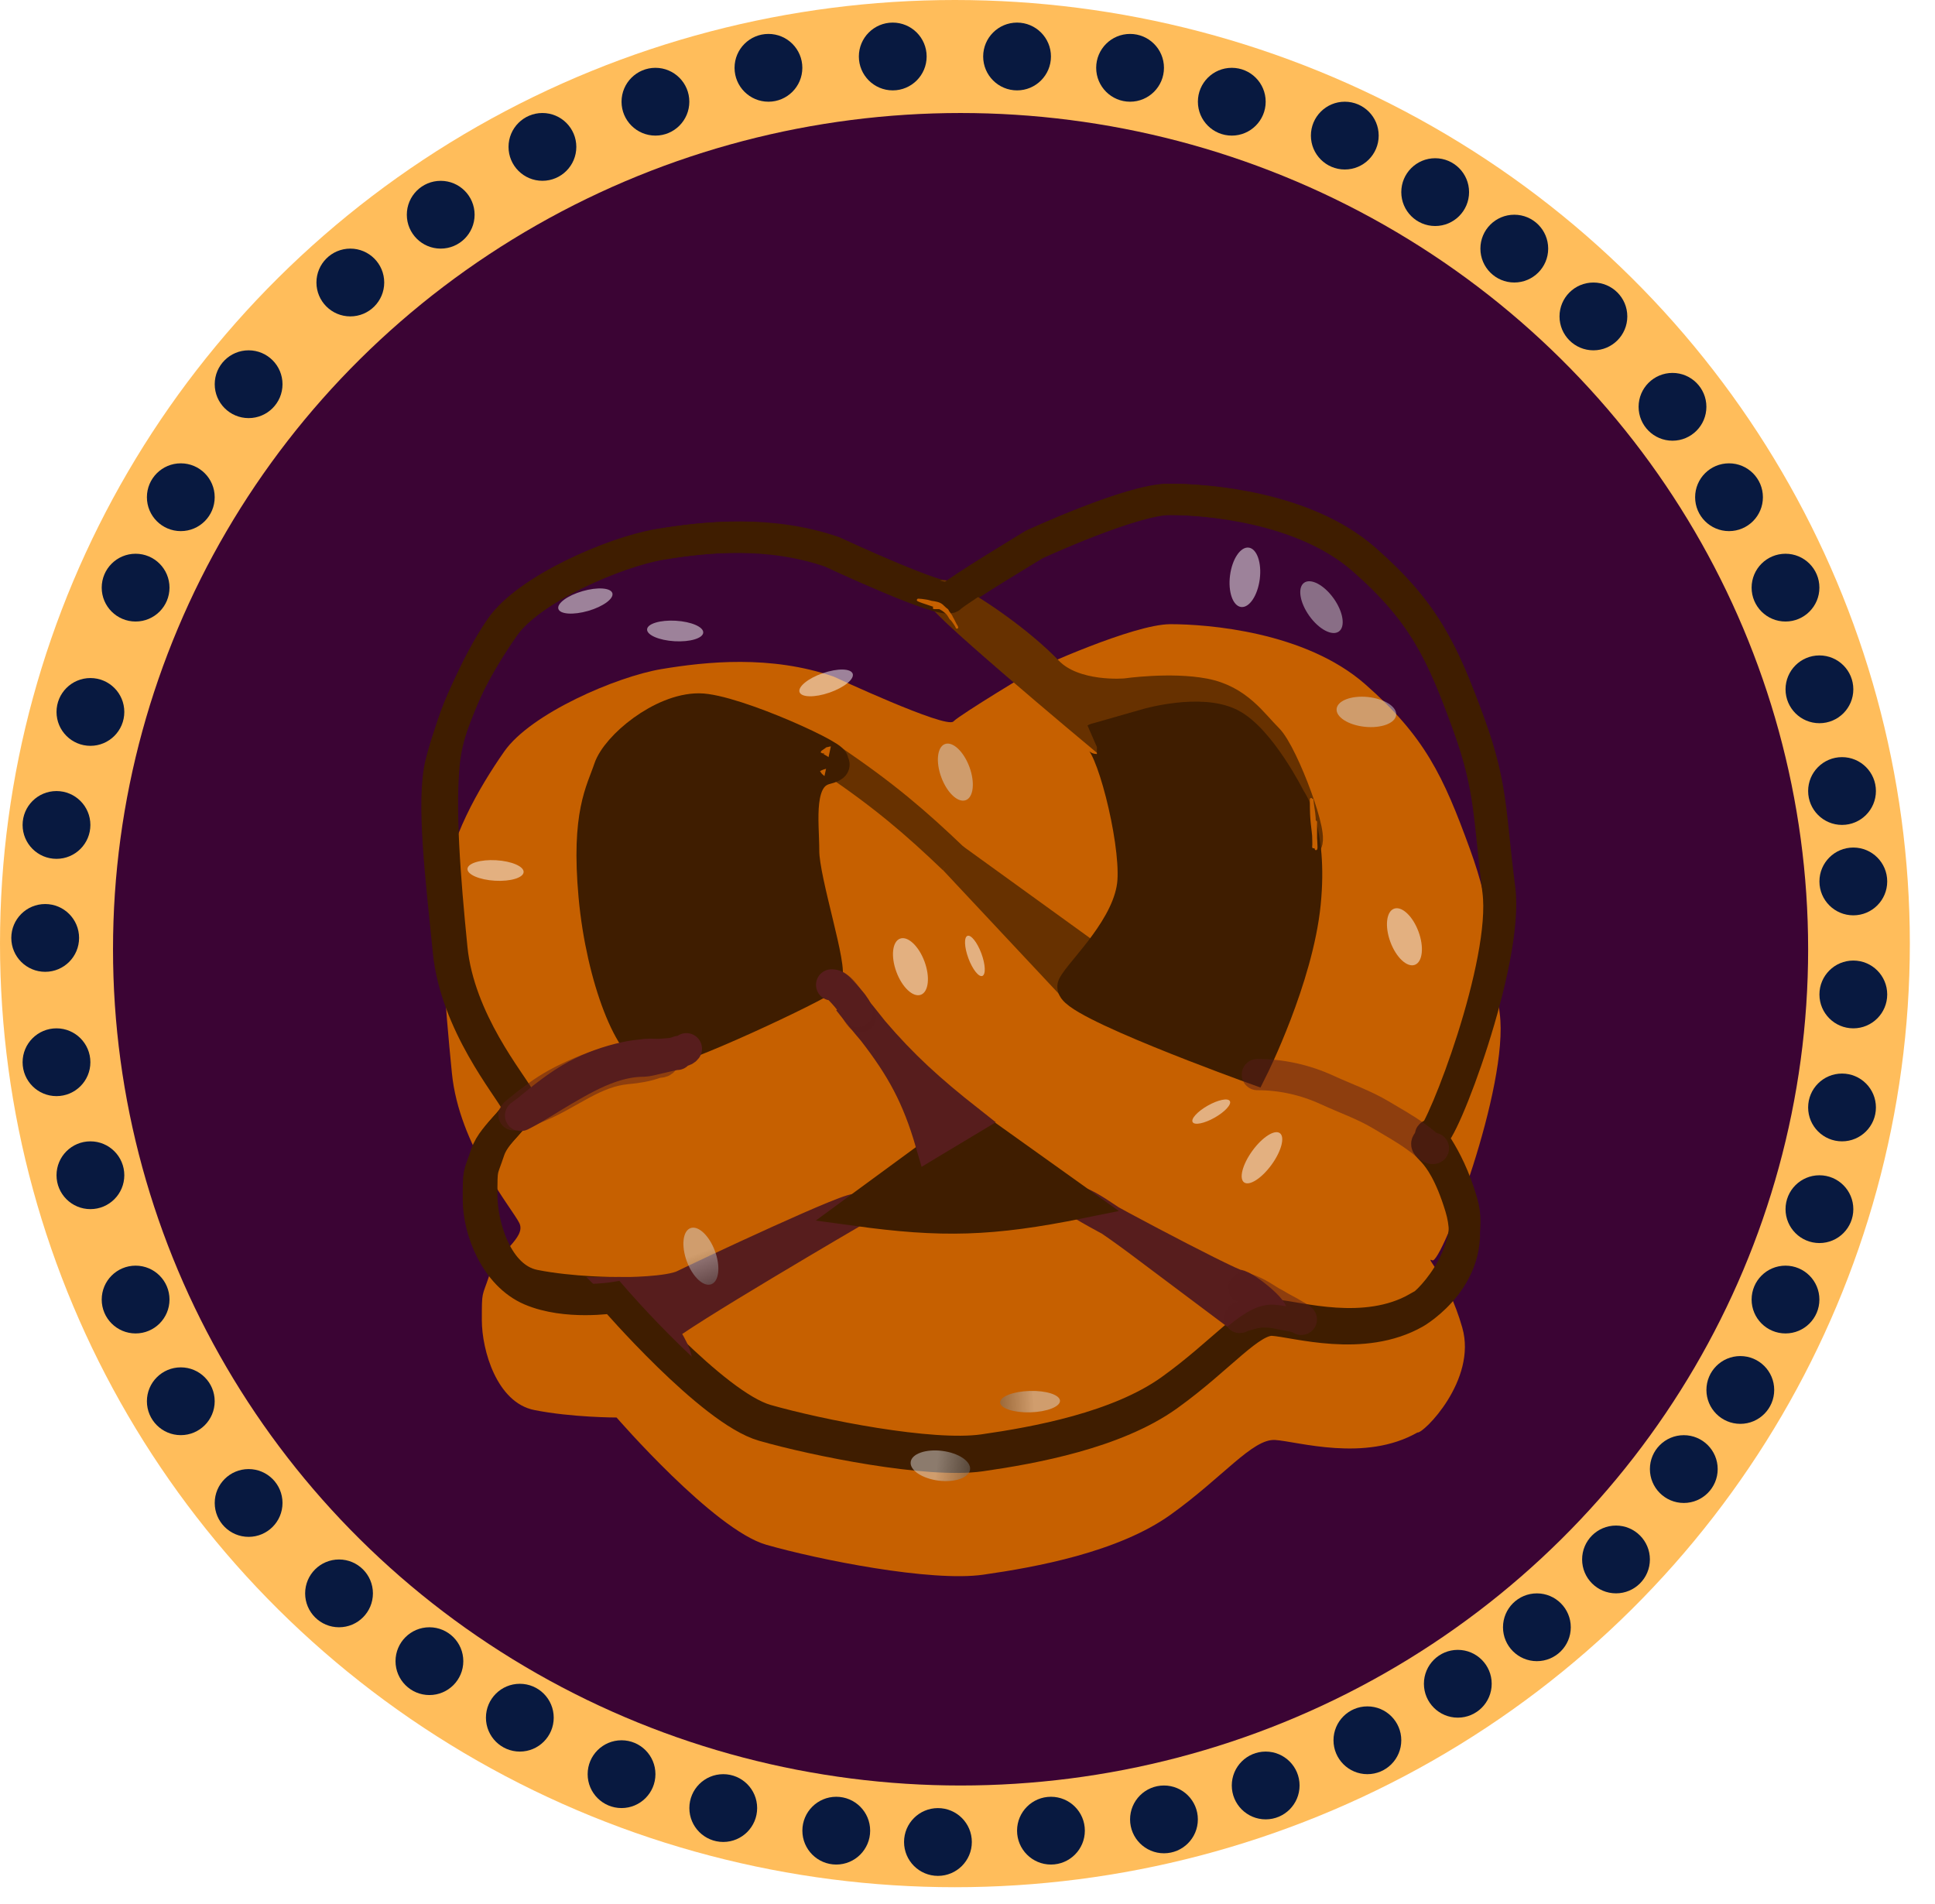 <svg width="62" height="61" viewBox="0 0 62 61" fill="none" xmlns="http://www.w3.org/2000/svg">
<ellipse cx="30.597" cy="30.235" rx="30.597" ry="30.235" fill="#FFBD5B"/>
<ellipse cx="30.778" cy="30.416" rx="27.157" ry="26.795" fill="#3B0434"/>
<circle cx="5.793" cy="15.932" r="1.086" fill="#081940"/>
<circle cx="7.966" cy="12.311" r="1.086" fill="#081940"/>
<circle cx="11.225" cy="9.052" r="1.086" fill="#081940"/>
<circle cx="14.121" cy="6.88" r="1.086" fill="#081940"/>
<circle cx="17.38" cy="4.707" r="1.086" fill="#081940"/>
<circle cx="21.001" cy="3.259" r="1.086" fill="#081940"/>
<circle cx="24.622" cy="2.173" r="1.086" fill="#081940"/>
<circle cx="28.605" cy="1.81" r="1.086" fill="#081940"/>
<circle cx="32.588" cy="1.81" r="1.086" fill="#081940"/>
<circle cx="36.209" cy="2.173" r="1.086" fill="#081940"/>
<circle cx="39.468" cy="3.259" r="1.086" fill="#081940"/>
<circle cx="43.089" cy="4.345" r="1.086" fill="#081940"/>
<circle cx="45.985" cy="6.156" r="1.086" fill="#081940"/>
<circle cx="48.52" cy="7.966" r="1.086" fill="#081940"/>
<circle cx="51.055" cy="10.139" r="1.086" fill="#081940"/>
<circle cx="53.589" cy="13.035" r="1.086" fill="#081940"/>
<circle cx="55.4" cy="15.932" r="1.086" fill="#081940"/>
<circle cx="57.21" cy="18.829" r="1.086" fill="#081940"/>
<circle cx="58.297" cy="22.087" r="1.086" fill="#081940"/>
<circle cx="59.021" cy="25.346" r="1.086" fill="#081940"/>
<circle cx="59.383" cy="28.243" r="1.086" fill="#081940"/>
<circle cx="59.383" cy="31.864" r="1.086" fill="#081940"/>
<circle cx="59.021" cy="35.485" r="1.086" fill="#081940"/>
<circle cx="58.297" cy="38.744" r="1.086" fill="#081940"/>
<circle cx="57.21" cy="41.64" r="1.086" fill="#081940"/>
<circle cx="55.762" cy="44.537" r="1.086" fill="#081940"/>
<circle cx="53.951" cy="47.072" r="1.086" fill="#081940"/>
<circle cx="51.779" cy="49.968" r="1.086" fill="#081940"/>
<circle cx="49.244" cy="52.141" r="1.086" fill="#081940"/>
<circle cx="46.71" cy="53.951" r="1.086" fill="#081940"/>
<circle cx="43.813" cy="55.762" r="1.086" fill="#081940"/>
<circle cx="40.554" cy="57.21" r="1.086" fill="#081940"/>
<circle cx="37.295" cy="58.297" r="1.086" fill="#081940"/>
<circle cx="33.674" cy="58.658" r="1.086" fill="#081940"/>
<circle cx="30.053" cy="59.021" r="1.086" fill="#081940"/>
<circle cx="26.795" cy="58.658" r="1.086" fill="#081940"/>
<circle cx="23.174" cy="57.934" r="1.086" fill="#081940"/>
<circle cx="19.915" cy="56.848" r="1.086" fill="#081940"/>
<circle cx="16.656" cy="55.038" r="1.086" fill="#081940"/>
<circle cx="13.759" cy="53.227" r="1.086" fill="#081940"/>
<circle cx="10.863" cy="51.055" r="1.086" fill="#081940"/>
<circle cx="7.966" cy="48.158" r="1.086" fill="#081940"/>
<circle cx="5.793" cy="44.899" r="1.086" fill="#081940"/>
<circle cx="4.345" cy="41.64" r="1.086" fill="#081940"/>
<circle cx="2.897" cy="37.657" r="1.086" fill="#081940"/>
<circle cx="1.81" cy="34.036" r="1.086" fill="#081940"/>
<circle cx="1.448" cy="30.053" r="1.086" fill="#081940"/>
<circle cx="1.81" cy="26.433" r="1.086" fill="#081940"/>
<circle cx="2.897" cy="22.812" r="1.086" fill="#081940"/>
<circle cx="4.345" cy="18.829" r="1.086" fill="#081940"/>
<g filter="url(#filter0_i_405_1112)">
<path d="M37.502 44.538C35.823 45.737 33.185 46.216 31.506 46.456C29.828 46.696 26.231 45.977 24.552 45.497C22.873 45.017 19.756 41.42 19.756 41.42C19.756 41.42 18.317 41.42 17.118 41.18C15.919 40.941 15.439 39.262 15.439 38.303C15.439 37.343 15.439 37.583 15.679 36.864C15.919 36.144 16.878 35.665 16.638 35.185C16.398 34.705 14.711 32.708 14.48 30.389C14.249 28.07 14.081 25.868 14.24 24.393C14.399 22.919 15.309 21.291 16.158 20.077C17.008 18.862 19.756 17.679 21.194 17.439C22.633 17.199 24.695 16.985 26.71 17.679C26.71 17.679 30.307 19.357 30.547 19.118C30.787 18.878 33.185 17.439 33.185 17.439C33.185 17.439 36.303 16 37.502 16C38.701 16 41.818 16.24 43.737 17.919C45.655 19.597 46.248 20.871 47.094 23.194C47.835 25.226 47.747 26.124 48.053 28.47C48.36 30.817 46.177 36.518 45.895 36.384C45.613 36.251 46.375 36.864 46.854 38.542C47.334 40.221 45.598 41.95 45.416 41.9C43.737 42.859 41.582 42.187 40.859 42.14C40.136 42.092 39.18 43.339 37.502 44.538Z" fill="#C66000"/>
</g>
<path d="M37.502 44.538C35.823 45.737 33.185 46.216 31.506 46.456C29.828 46.696 26.231 45.977 24.552 45.497C22.873 45.017 19.756 41.42 19.756 41.42C19.756 41.42 18.317 41.42 17.118 41.18C15.919 40.941 15.439 39.262 15.439 38.303C15.439 37.343 15.439 37.583 15.679 36.864C15.919 36.144 16.878 35.665 16.638 35.185C16.398 34.705 14.711 32.708 14.48 30.389C14.249 28.07 14.081 25.868 14.24 24.393C14.399 22.919 15.309 21.291 16.158 20.077C17.008 18.862 19.756 17.679 21.194 17.439C22.633 17.199 24.695 16.985 26.71 17.679C26.71 17.679 30.307 19.357 30.547 19.118C30.787 18.878 33.185 17.439 33.185 17.439C33.185 17.439 36.303 16 37.502 16C38.701 16 41.818 16.24 43.737 17.919C45.655 19.597 46.248 20.871 47.094 23.194C47.835 25.226 47.747 26.124 48.053 28.47C48.36 30.817 46.177 36.518 45.895 36.384C45.613 36.251 46.375 36.864 46.854 38.542C47.334 40.221 45.598 41.95 45.416 41.9C43.737 42.859 41.582 42.187 40.859 42.14C40.136 42.092 39.18 43.339 37.502 44.538Z" stroke="#3F1D00"/>
<path d="M39.66 42.139L36.782 39.981C36.782 39.981 36.179 39.521 35.593 39.118C34.912 38.748 34.469 38.492 34.624 38.542C34.816 38.605 35.201 38.849 35.593 39.118C37.022 39.897 39.497 41.18 39.66 41.18C39.9 41.18 41.195 42.253 40.619 42.139C40.044 42.026 40.435 41.759 39.66 42.139Z" fill="#571D1D"/>
<path d="M21.914 41.18C21.434 41.42 19.995 41.42 19.995 41.42L21.194 42.619C21.674 42.139 27.43 38.782 27.43 38.782C27.685 38.448 22.393 40.941 21.914 41.18Z" fill="#571D1D"/>
<path d="M21.194 42.619C21.674 42.139 27.43 38.782 27.43 38.782C27.685 38.448 22.393 40.941 21.914 41.18C21.434 41.42 19.995 41.42 19.995 41.42L21.194 42.619ZM21.194 42.619C21.674 43.339 21.674 43.578 21.674 43.578M39.66 42.139L36.782 39.981C36.782 39.981 35.104 38.7 34.624 38.542C34.144 38.385 39.42 41.18 39.66 41.18C39.9 41.18 41.195 42.253 40.619 42.139C40.044 42.026 40.435 41.759 39.66 42.139Z" stroke="#571D1D"/>
<path d="M30.547 27.511C29.353 26.368 28.34 25.497 26.71 24.393" stroke="#673100"/>
<path d="M30.566 27.524L34.147 31.348L34.864 30.631L30.566 27.524Z" fill="#673100" stroke="#673100"/>
<path d="M26.47 24.633C25.511 24.873 25.751 26.312 25.751 27.271C25.751 28.23 26.71 31.108 26.47 31.348C26.23 31.588 21.674 33.746 20.954 33.746C20.235 33.746 19.276 31.348 19.036 28.71C18.796 26.072 19.276 25.353 19.516 24.633C19.756 23.914 21.194 22.715 22.393 22.715C23.517 22.715 27.167 24.399 26.636 24.414C26.764 24.476 26.785 24.555 26.47 24.633Z" fill="#3F1D00" stroke="#3F1D00"/>
<ellipse opacity="0.5" cx="30.611" cy="24.74" rx="0.48" ry="0.959" transform="rotate(-20.346 30.611 24.74)" fill="#D9D9D9"/>
<ellipse opacity="0.5" cx="43.781" cy="22.811" rx="0.48" ry="0.959" transform="rotate(-84.085 43.781 22.811)" fill="#D9D9D9"/>
<ellipse opacity="0.5" cx="42.342" cy="19.454" rx="0.48" ry="0.959" transform="rotate(-35.454 42.342 19.454)" fill="#D9D9D9"/>
<path d="M35.39 23.674C35.39 23.674 29.348 18.638 30.307 19.118C31.267 19.597 32.725 20.638 33.566 21.516C34.407 22.394 36.074 22.235 36.074 22.235C36.074 22.235 37.503 22.03 38.582 22.235C39.662 22.44 40.132 23.194 40.619 23.674C41.106 24.154 42.176 27.014 41.818 27.031C41.818 27.031 39.494 23.205 39.038 22.955C38.582 22.704 37.214 22.744 36.758 22.955C36.302 23.166 35.39 23.674 35.39 23.674Z" fill="#673100" stroke="#673100"/>
<path d="M37.427 44.718C35.746 45.924 33.103 46.407 31.422 46.648C29.74 46.889 26.137 46.165 24.455 45.683C22.774 45.2 19.651 41.58 19.651 41.58C19.651 41.58 18.146 41.822 17.008 41.339C15.87 40.856 15.327 39.408 15.327 38.443C15.327 37.478 15.327 37.719 15.567 36.995C15.807 36.271 16.768 35.788 16.528 35.306C16.288 34.823 14.597 32.813 14.366 30.479C14.134 28.146 13.822 25.653 14.126 24.446C14.428 23.24 15.197 21.325 16.047 20.102C16.898 18.88 19.651 17.689 21.092 17.448C22.533 17.207 24.599 16.991 26.617 17.689C26.617 17.689 30.221 19.378 30.461 19.137C30.701 18.896 33.103 17.448 33.103 17.448C33.103 17.448 36.226 16 37.427 16C38.628 16 41.751 16.241 43.673 17.931C45.595 19.62 46.188 20.902 47.036 23.24C47.778 25.284 47.701 26.229 47.997 28.549C48.293 30.868 46.243 36.193 45.835 36.513C45.427 36.831 46.138 36.513 46.796 38.684C47.454 40.856 45.355 42.063 45.355 42.063C43.673 43.028 41.515 42.352 40.79 42.304C40.066 42.256 39.109 43.511 37.427 44.718Z" stroke="#3F1D00"/>
<ellipse opacity="0.5" cx="39.888" cy="18.498" rx="0.48" ry="0.959" transform="rotate(7.365 39.888 18.498)" fill="white"/>
<ellipse opacity="0.5" cx="29.172" cy="30.975" rx="0.48" ry="0.959" transform="rotate(-20.346 29.172 30.975)" fill="white"/>
<ellipse opacity="0.5" cx="45" cy="30.016" rx="0.48" ry="0.959" transform="rotate(-20.346 45 30.016)" fill="white"/>
<g opacity="0.5" filter="url(#filter1_d_405_1112)">
<ellipse cx="22.457" cy="36.251" rx="0.48" ry="0.959" transform="rotate(-20.346 22.457 36.251)" fill="url(#paint0_linear_405_1112)"/>
</g>
<g opacity="0.5" filter="url(#filter2_d_405_1112)">
<ellipse cx="33.005" cy="40.911" rx="0.343" ry="0.959" transform="rotate(88.359 33.005 40.911)" fill="url(#paint1_linear_405_1112)"/>
</g>
<g opacity="0.5" filter="url(#filter3_d_405_1112)">
<ellipse cx="30.131" cy="42.966" rx="0.48" ry="0.959" transform="rotate(-82.694 30.131 42.966)" fill="url(#paint2_linear_405_1112)"/>
</g>
<ellipse opacity="0.5" cx="31.237" cy="30.629" rx="0.222" ry="0.685" transform="rotate(-20.346 31.237 30.629)" fill="white"/>
<path opacity="0.5" d="M38.701 35.425C39.03 35.239 39.346 35.174 39.406 35.281C39.467 35.388 39.248 35.625 38.919 35.812C38.59 35.998 38.274 36.062 38.214 35.955C38.153 35.848 38.371 35.611 38.701 35.425Z" fill="white"/>
<ellipse opacity="0.5" cx="26.47" cy="21.882" rx="0.329" ry="0.901" transform="rotate(-109.124 26.47 21.882)" fill="white"/>
<ellipse opacity="0.5" cx="21.633" cy="20.218" rx="0.329" ry="0.901" transform="rotate(-86.684 21.633 20.218)" fill="white"/>
<ellipse opacity="0.5" cx="15.878" cy="27.892" rx="0.329" ry="0.901" transform="rotate(-86.684 15.878 27.892)" fill="white"/>
<ellipse opacity="0.5" cx="40.435" cy="37.097" rx="0.38" ry="0.975" transform="rotate(-144.021 40.435 37.097)" fill="white"/>
<path d="M27.43 38.782C28.427 38.05 28.854 37.736 31.027 36.144H31.267L34.624 38.542C31.755 39.123 30.181 39.16 27.43 38.782Z" fill="#3F1D00" stroke="#3F1D00"/>
<ellipse opacity="0.5" cx="18.756" cy="19.258" rx="0.329" ry="0.901" transform="rotate(-106.151 18.756 19.258)" fill="white"/>
<path d="M35.103 23.674C35.118 23.665 35.133 23.661 35.148 23.661L36.782 23.194C36.782 23.194 38.461 22.715 39.42 23.194C40.379 23.674 41.339 25.593 41.339 25.593C41.339 25.593 42.058 26.552 41.818 28.95C41.578 31.348 40.139 34.226 40.139 34.226C40.139 34.226 34.144 32.067 34.384 31.588C34.624 31.108 36.205 29.684 36.303 28.23C36.397 26.828 35.571 23.663 35.148 23.661L35.103 23.674Z" fill="#3F1D00" stroke="#3F1D00"/>
<path d="M29.828 36.624C29.397 35.136 28.886 34.211 27.976 33.036C27.722 32.74 27.463 32.42 27.19 32.067C27.482 32.416 27.742 32.734 27.976 33.036C28.927 34.149 29.794 34.933 31.027 35.904L29.828 36.624Z" fill="#571D1D" stroke="#571D1D"/>
<path d="M29.934 19.477C29.912 19.477 29.978 19.477 30 19.477C30.061 19.477 30.122 19.476 30.183 19.479C30.21 19.48 30.239 19.48 30.264 19.492C30.292 19.505 30.322 19.524 30.345 19.546C30.364 19.564 30.373 19.602 30.383 19.625C30.39 19.643 30.386 19.645 30.373 19.629C30.329 19.578 30.284 19.536 30.227 19.498C30.184 19.468 30.139 19.433 30.088 19.416C30.076 19.412 30.062 19.408 30.051 19.401C30.04 19.395 30.029 19.39 30.018 19.384C30.001 19.375 30.005 19.381 30.019 19.389C30.057 19.412 30.104 19.419 30.145 19.434C30.181 19.447 30.213 19.474 30.239 19.501C30.275 19.54 30.302 19.584 30.335 19.624C30.374 19.671 30.286 19.509 30.246 19.463C30.209 19.422 30.157 19.377 30.107 19.354C30.052 19.329 29.998 19.317 29.938 19.306C29.894 19.299 29.85 19.292 29.805 19.285C29.802 19.284 29.779 19.276 29.777 19.278C29.775 19.279 29.816 19.291 29.82 19.291C29.893 19.3 29.956 19.33 30.023 19.357C30.095 19.386 30.185 19.41 30.245 19.461C30.41 19.602 30.511 19.805 30.605 19.996C30.623 20.031 30.65 20.067 30.662 20.105C30.668 20.12 30.657 20.084 30.654 20.079C30.591 19.968 30.509 19.866 30.434 19.763C30.359 19.661 30.285 19.558 30.204 19.461C30.188 19.441 30.167 19.418 30.147 19.402C30.136 19.393 30.18 19.443 30.183 19.445C30.244 19.506 30.305 19.566 30.362 19.631C30.375 19.646 30.397 19.67 30.371 19.643C30.346 19.617 30.316 19.595 30.288 19.573C30.23 19.527 30.171 19.481 30.11 19.438C30.018 19.372 29.921 19.313 29.81 19.282C29.753 19.265 29.697 19.251 29.638 19.245C29.599 19.241 29.56 19.233 29.521 19.229C29.492 19.225 29.464 19.223 29.435 19.223C29.429 19.223 29.403 19.22 29.421 19.229C29.517 19.275 29.626 19.306 29.727 19.341C29.914 19.408 30.115 19.453 30.272 19.582C30.331 19.63 30.387 19.686 30.439 19.741C30.455 19.757 30.474 19.787 30.494 19.798C30.5 19.802 30.48 19.751 30.478 19.747C30.445 19.689 30.399 19.64 30.351 19.594C30.349 19.592 30.316 19.559 30.311 19.57C30.302 19.589 30.326 19.615 30.336 19.628C30.377 19.68 30.413 19.738 30.447 19.796C30.453 19.807 30.461 19.823 30.473 19.831C30.478 19.835 30.487 19.821 30.491 19.818" stroke="#C66000" stroke-width="0.08" stroke-linecap="round"/>
<path d="M42.068 25.986C42.084 26.108 42.068 26.236 42.092 26.361C42.114 26.481 42.128 26.604 42.146 26.724C42.157 26.793 42.164 26.865 42.166 26.935C42.167 27.006 42.175 27.077 42.175 27.148C42.175 27.151 42.171 27.209 42.163 27.201C42.157 27.195 42.161 27.17 42.161 27.164C42.161 27.115 42.161 27.065 42.161 27.016C42.161 26.824 42.161 26.631 42.161 26.439C42.161 26.406 42.161 26.373 42.161 26.341C42.161 26.336 42.161 26.329 42.161 26.339C42.161 26.366 42.161 26.394 42.161 26.422C42.161 26.609 42.138 26.795 42.12 26.981C42.116 27.02 42.112 27.058 42.112 27.097C42.112 27.11 42.116 27.128 42.107 27.139C42.104 27.143 42.103 27.13 42.103 27.125C42.101 27.085 42.102 27.044 42.103 27.004C42.107 26.898 42.107 26.792 42.107 26.685C42.107 26.565 42.107 26.445 42.107 26.325C42.107 26.311 42.107 26.303 42.107 26.322C42.108 26.372 42.112 26.421 42.112 26.47C42.112 26.634 42.097 26.797 42.097 26.961C42.097 26.999 42.1 27.037 42.09 27.073C42.086 27.089 42.08 27.126 42.084 27.142C42.091 27.174 42.088 27.117 42.088 27.11C42.088 27.069 42.088 27.028 42.088 26.986C42.088 26.918 42.083 26.851 42.083 26.782C42.083 26.564 42.105 26.346 42.083 26.127C42.067 25.964 42.038 25.805 42.015 25.644C42.013 25.633 42.011 25.599 42.01 25.61C42.008 25.632 42.01 25.657 42.01 25.679C42.01 25.81 42.011 25.94 42.016 26.071C42.023 26.261 42.044 26.45 42.068 26.638C42.083 26.752 42.09 26.867 42.102 26.981C42.104 26.992 42.112 27.071 42.112 27.023C42.112 26.937 42.118 26.852 42.121 26.766C42.125 26.631 42.122 26.495 42.122 26.36C42.122 26.148 42.087 25.944 42.056 25.735C42.052 25.701 42.044 25.601 42.044 25.635C42.044 25.796 42.041 25.957 42.047 26.118C42.051 26.25 42.062 26.382 42.073 26.513C42.078 26.577 42.088 26.64 42.088 26.704C42.088 26.769 42.107 26.832 42.107 26.896C42.107 26.925 42.114 26.837 42.117 26.807C42.129 26.682 42.133 26.556 42.131 26.431C42.129 26.233 42.068 26.043 42.068 25.845" stroke="#C66000" stroke-width="0.08" stroke-linecap="round"/>
<path d="M26.7 31.565C26.784 31.565 26.852 31.635 26.915 31.684C26.975 31.731 27.019 31.791 27.067 31.85C27.131 31.928 27.18 32.032 27.254 32.1C27.325 32.166 27.367 32.269 27.419 32.35C27.472 32.431 27.506 32.51 27.577 32.581" stroke="#571D1D" stroke-opacity="0.5" stroke-linecap="round"/>
<path d="M26.646 31.557C26.772 31.557 26.879 31.659 26.957 31.75C27.018 31.821 27.087 31.884 27.146 31.956C27.266 32.103 27.393 32.235 27.469 32.412" stroke="#571D1D" stroke-linecap="round"/>
<path d="M20.519 33.981H20.659" stroke="#571D1D" stroke-opacity="0.5" stroke-linecap="round"/>
<path d="M20.519 33.981C20.123 33.981 19.718 33.984 19.334 34.093C19.011 34.185 18.678 34.321 18.372 34.459C17.981 34.636 17.601 34.845 17.252 35.097C17.04 35.25 16.831 35.407 16.63 35.575C16.579 35.618 16.506 35.669 16.467 35.723C16.459 35.734 16.669 35.684 16.682 35.68C16.895 35.612 17.103 35.522 17.309 35.435C18.248 35.042 19.042 34.333 20.091 34.24C20.391 34.214 20.736 34.161 21.017 34.052C21.095 34.022 21.207 34.056 21.256 33.981" stroke="#571D1D" stroke-opacity="0.5" stroke-linecap="round"/>
<path d="M21.695 33.786C21.529 33.786 20.805 34.001 20.639 34.001C20.279 34.001 19.946 34.067 19.605 34.18C19.056 34.363 18.566 34.645 18.069 34.933C17.661 35.169 17.27 35.434 16.855 35.655C16.801 35.683 16.749 35.713 16.694 35.739C16.623 35.772 16.819 35.643 16.88 35.593C17.376 35.184 17.887 34.767 18.455 34.46C18.947 34.195 19.491 34.001 20.037 33.882C20.255 33.834 20.471 33.809 20.694 33.786C20.861 33.77 21.03 33.796 21.197 33.781C21.35 33.767 21.554 33.769 21.695 33.707C21.807 33.657 21.914 33.709 21.993 33.603" stroke="#571D1D" stroke-linecap="round"/>
<path d="M40.287 34.432C41.069 34.432 41.829 34.604 42.538 34.931C43.108 35.194 43.701 35.398 44.241 35.72C44.617 35.944 45.006 36.16 45.362 36.417C45.472 36.496 45.589 36.583 45.691 36.671C45.733 36.706 45.873 36.832 45.929 36.794" stroke="#571D1D" stroke-opacity="0.5" stroke-linecap="round"/>
<path d="M40.492 41.692C40.62 41.692 40.7 41.731 40.815 41.793C40.92 41.849 41.045 41.9 41.139 41.975C41.17 42 41.206 42.018 41.235 42.047C41.288 42.1 41.125 41.941 41.06 41.902C40.943 41.834 40.828 41.761 40.704 41.704C40.439 41.581 40.15 41.476 39.915 41.297C39.911 41.294 39.846 41.255 39.853 41.267C39.863 41.284 39.906 41.288 39.921 41.292C39.977 41.309 40.032 41.331 40.086 41.353C40.377 41.471 40.623 41.661 40.896 41.813C41.085 41.917 41.28 42.014 41.464 42.126C41.531 42.167 41.608 42.203 41.669 42.253C41.734 42.306 41.677 42.254 41.634 42.237C41.418 42.156 41.184 42.137 40.961 42.086C40.798 42.049 40.644 42.035 40.477 42.037C40.301 42.039 40.111 42.086 39.944 42.136C39.882 42.154 39.82 42.174 39.76 42.198C39.753 42.201 39.711 42.227 39.727 42.21" stroke="#571D1D" stroke-opacity="0.5" stroke-linecap="round"/>
<defs>
<filter id="filter0_i_405_1112" x="13.677" y="15.5" width="34.905" height="35.504" filterUnits="userSpaceOnUse" color-interpolation-filters="sRGB">
<feFlood flood-opacity="0" result="BackgroundImageFix"/>
<feBlend mode="normal" in="SourceGraphic" in2="BackgroundImageFix" result="shape"/>
<feColorMatrix in="SourceAlpha" type="matrix" values="0 0 0 0 0 0 0 0 0 0 0 0 0 0 0 0 0 0 127 0" result="hardAlpha"/>
<feOffset dy="4"/>
<feGaussianBlur stdDeviation="2"/>
<feComposite in2="hardAlpha" operator="arithmetic" k2="-1" k3="1"/>
<feColorMatrix type="matrix" values="0 0 0 0 0.616 0 0 0 0 0.229 0 0 0 0 0.049 0 0 0 1 0"/>
<feBlend mode="normal" in2="shape" result="effect1_innerShadow_405_1112"/>
</filter>
<filter id="filter1_d_405_1112" x="17.897" y="35.336" width="9.12" height="9.83" filterUnits="userSpaceOnUse" color-interpolation-filters="sRGB">
<feFlood flood-opacity="0" result="BackgroundImageFix"/>
<feColorMatrix in="SourceAlpha" type="matrix" values="0 0 0 0 0 0 0 0 0 0 0 0 0 0 0 0 0 0 127 0" result="hardAlpha"/>
<feOffset dy="4"/>
<feGaussianBlur stdDeviation="2"/>
<feComposite in2="hardAlpha" operator="out"/>
<feColorMatrix type="matrix" values="0 0 0 0 0 0 0 0 0 0 0 0 0 0 0 0 0 0 0.25 0"/>
<feBlend mode="normal" in2="BackgroundImageFix" result="effect1_dropShadow_405_1112"/>
<feBlend mode="normal" in="SourceGraphic" in2="effect1_dropShadow_405_1112" result="shape"/>
</filter>
<filter id="filter2_d_405_1112" x="28.046" y="40.567" width="9.918" height="8.688" filterUnits="userSpaceOnUse" color-interpolation-filters="sRGB">
<feFlood flood-opacity="0" result="BackgroundImageFix"/>
<feColorMatrix in="SourceAlpha" type="matrix" values="0 0 0 0 0 0 0 0 0 0 0 0 0 0 0 0 0 0 127 0" result="hardAlpha"/>
<feOffset dy="4"/>
<feGaussianBlur stdDeviation="2"/>
<feComposite in2="hardAlpha" operator="out"/>
<feColorMatrix type="matrix" values="0 0 0 0 0 0 0 0 0 0 0 0 0 0 0 0 0 0 0.25 0"/>
<feBlend mode="normal" in2="BackgroundImageFix" result="effect1_dropShadow_405_1112"/>
<feBlend mode="normal" in="SourceGraphic" in2="effect1_dropShadow_405_1112" result="shape"/>
</filter>
<filter id="filter3_d_405_1112" x="25.178" y="42.475" width="9.907" height="8.982" filterUnits="userSpaceOnUse" color-interpolation-filters="sRGB">
<feFlood flood-opacity="0" result="BackgroundImageFix"/>
<feColorMatrix in="SourceAlpha" type="matrix" values="0 0 0 0 0 0 0 0 0 0 0 0 0 0 0 0 0 0 127 0" result="hardAlpha"/>
<feOffset dy="4"/>
<feGaussianBlur stdDeviation="2"/>
<feComposite in2="hardAlpha" operator="out"/>
<feColorMatrix type="matrix" values="0 0 0 0 0 0 0 0 0 0 0 0 0 0 0 0 0 0 0.25 0"/>
<feBlend mode="normal" in2="BackgroundImageFix" result="effect1_dropShadow_405_1112"/>
<feBlend mode="normal" in="SourceGraphic" in2="effect1_dropShadow_405_1112" result="shape"/>
</filter>
<linearGradient id="paint0_linear_405_1112" x1="22.457" y1="35.292" x2="22.457" y2="37.21" gradientUnits="userSpaceOnUse">
<stop offset="0.438" stop-color="#D9D9D9"/>
<stop offset="1" stop-color="#737373"/>
</linearGradient>
<linearGradient id="paint1_linear_405_1112" x1="33.005" y1="39.952" x2="33.005" y2="41.87" gradientUnits="userSpaceOnUse">
<stop offset="0.438" stop-color="#D9D9D9"/>
<stop offset="1" stop-color="#737373"/>
</linearGradient>
<linearGradient id="paint2_linear_405_1112" x1="30.131" y1="42.007" x2="30.131" y2="43.925" gradientUnits="userSpaceOnUse">
<stop offset="0.438" stop-color="#D9D9D9"/>
<stop offset="1" stop-color="#737373"/>
</linearGradient>
</defs>
</svg>
